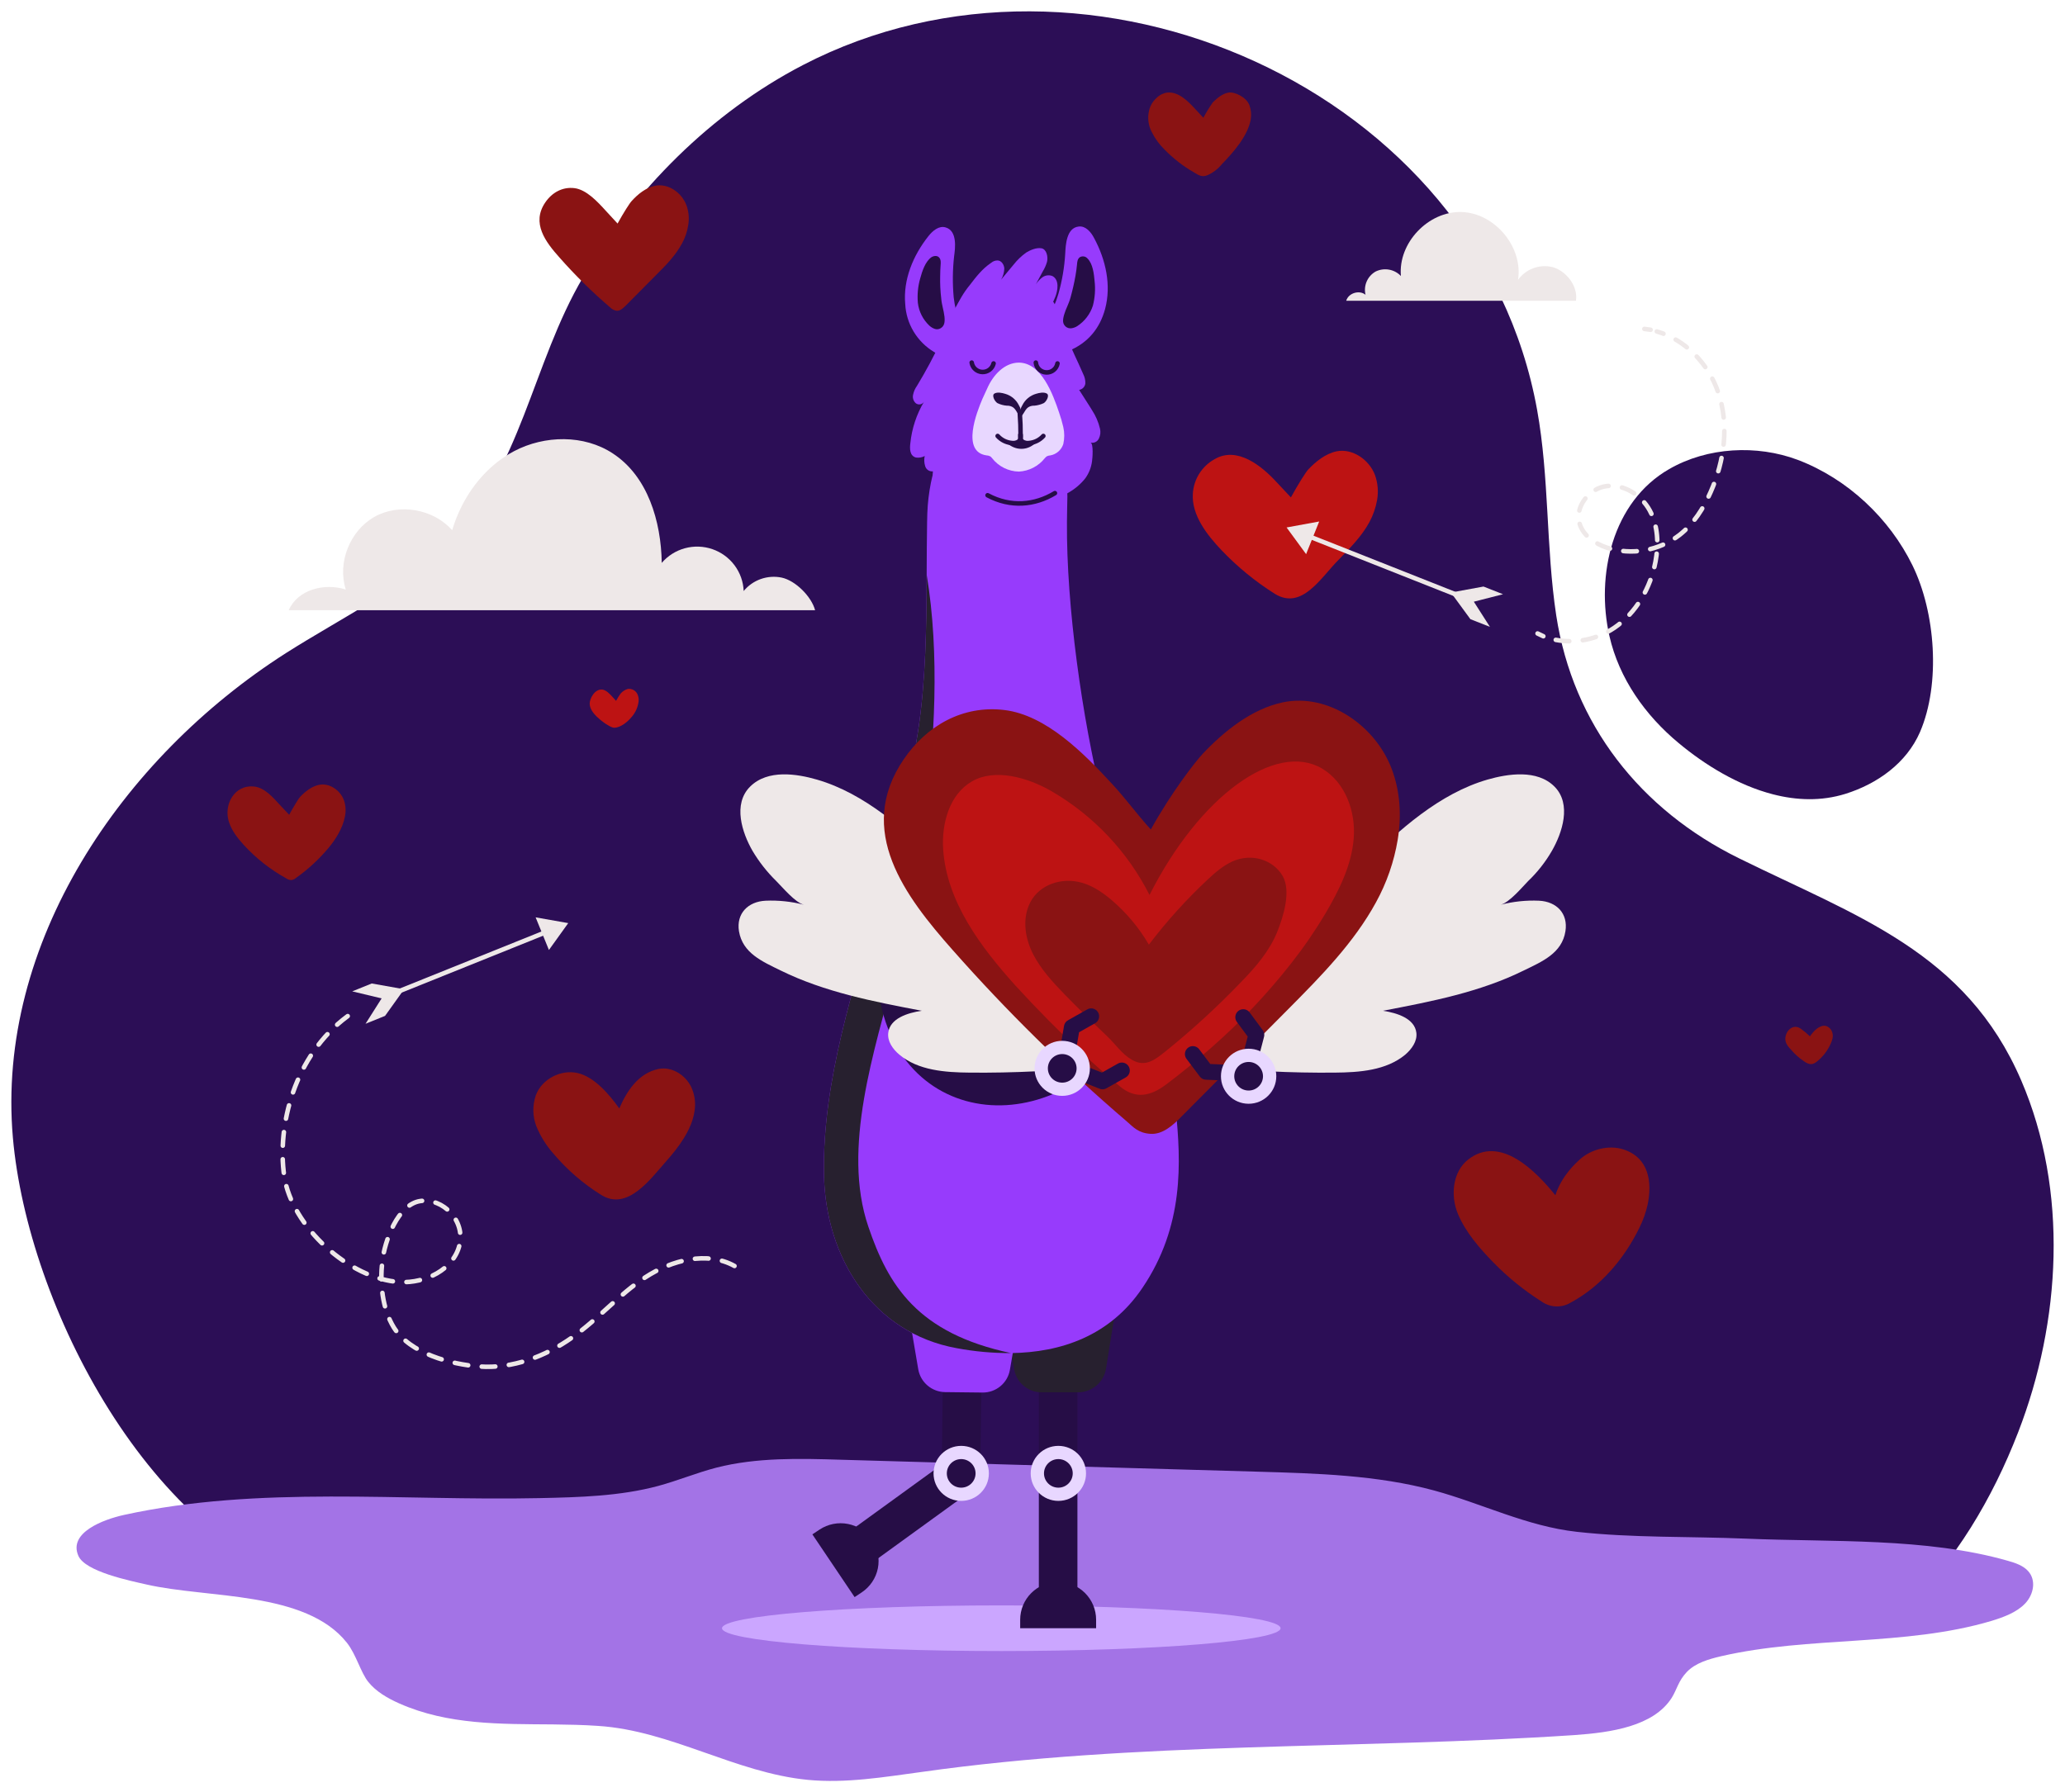 <svg width="910" height="790" viewBox="0 0 910 790" fill="none" xmlns="http://www.w3.org/2000/svg">
<g filter="url(#filter0_f_1532_11479)">
<path d="M781.264 350.107C791.757 352.833 802.627 353.209 813.214 349.919C827.298 345.5 840.154 336.381 846.109 322.656C855.278 301.315 852.915 269.916 842.801 249.233C832.686 228.551 814.254 211.065 792.229 202.698C774.175 195.929 752.434 197.057 735.609 206.74C710.465 221.124 703.186 253.652 709.236 280.351C713.489 299.059 725.022 315.323 739.768 327.544C751.394 337.227 765.951 346.158 781.264 350.107Z" fill="#2C0E56"/>
<path d="M143.874 701.708C66.268 680.743 12.2 575.545 5.677 501.464C-1.79 416.008 53.413 334.219 126.008 287.872C150.396 272.36 177.052 259.668 197.564 239.268C229.798 207.022 234.429 160.393 256.927 122.224C279.424 84.056 313.264 49.742 353.815 28.684C479.535 -36.56 651.855 39.119 677.377 180.699C682.765 210.501 681.252 241.242 685.79 271.232C693.163 319.365 722.938 356.97 766.326 378.31C818.126 403.881 866.334 419.581 890.721 476.269C911.612 524.873 908.209 582.596 889.398 631.199C878.055 660.531 861.607 688.264 838.921 710.074" fill="#2C0E56"/>
<path d="M243.7 760.088C220.73 759.9 197.477 760.37 176.019 750.875C170.726 748.525 165.716 745.611 162.313 741.38C158.91 737.15 157.02 729.347 152.86 724.082C134.712 701.143 91.513 704.622 64.573 698.417C57.578 696.819 37.445 692.777 34.514 685.726C30.072 675.479 45.668 669.744 54.554 667.77C114.01 654.702 176.964 661.659 237.65 660.343C255.326 659.967 273.192 659.497 290.017 654.984C298.714 652.634 307.032 649.155 315.728 646.899C333.404 642.387 352.215 642.857 370.553 643.421L554.122 648.685C580.306 649.437 606.867 650.19 631.917 656.958C652.996 662.693 672.846 672.752 694.871 675.196C719.258 677.923 744.875 677.171 769.452 678.205C806.978 679.803 848.759 677.641 884.867 687.982C888.176 688.922 891.484 690.05 893.658 692.4C897.439 696.443 896.211 702.742 892.524 706.69C888.838 710.639 883.071 712.801 877.494 714.493C839.401 725.774 797.431 721.074 758.581 730.005C752.91 731.321 747.143 733.013 743.362 736.962C739.581 740.91 739.014 744.67 736.651 748.431C728.617 760.934 709.995 763.661 693.831 764.789C597.887 771.182 501.755 767.515 406.095 781.053C389.458 783.309 372.727 786.129 355.996 784.531C324.047 781.429 295.689 762.815 263.55 760.746C257.028 760.276 250.411 760.182 243.7 760.088Z" fill="#A373E6"/>
<path d="M521.125 460.099C527.269 454.365 534.642 444.493 536.155 436.502" stroke="#260D46" stroke-width="17" stroke-linecap="round" stroke-linejoin="round"/>
<path d="M441.252 727.749C509.223 727.749 564.325 723.245 564.325 717.69C564.325 712.134 509.223 707.63 441.252 707.63C373.281 707.63 318.18 712.134 318.18 717.69C318.18 723.245 373.281 727.749 441.252 727.749Z" fill="#CBA6FF"/>
<path d="M424.333 580.998L423.483 649.908L379.906 681.495" stroke="#260D46" stroke-width="17" stroke-linecap="round" stroke-linejoin="round"/>
<path d="M423.584 661.565C430.319 661.565 435.778 656.135 435.778 649.437C435.778 642.74 430.319 637.31 423.584 637.31C416.85 637.31 411.391 642.74 411.391 649.437C411.391 656.135 416.85 661.565 423.584 661.565Z" fill="#E8D7FF"/>
<path d="M423.575 655.736C427.073 655.736 429.909 652.916 429.909 649.437C429.909 645.959 427.073 643.139 423.575 643.139C420.078 643.139 417.242 645.959 417.242 649.437C417.242 652.916 420.078 655.736 423.575 655.736Z" fill="#260D46"/>
<path d="M384.346 678.798C386.815 682.465 387.718 686.958 386.856 691.287C385.994 695.616 383.438 699.427 379.751 701.882L376.609 703.974L357.994 676.319L361.136 674.227C364.823 671.772 369.34 670.875 373.693 671.732C378.046 672.589 381.878 675.131 384.346 678.798Z" fill="#260D46"/>
<path d="M466.297 580.998V707.536" stroke="#260D46" stroke-width="17" stroke-linecap="round" stroke-linejoin="round"/>
<path d="M466.301 697.289C470.739 697.289 474.994 699.042 478.132 702.163C481.27 705.283 483.032 709.516 483.032 713.929V717.689H449.57V713.929C449.57 711.744 450.003 709.58 450.844 707.561C451.685 705.542 452.917 703.708 454.471 702.163C456.024 700.618 457.869 699.392 459.899 698.556C461.929 697.719 464.104 697.289 466.301 697.289Z" fill="#260D46"/>
<path d="M466.397 661.565C473.131 661.565 478.591 656.135 478.591 649.437C478.591 642.74 473.131 637.31 466.397 637.31C459.663 637.31 454.203 642.74 454.203 649.437C454.203 656.135 459.663 661.565 466.397 661.565Z" fill="#E8D7FF"/>
<path d="M466.396 655.736C469.893 655.736 472.729 652.916 472.729 649.437C472.729 645.959 469.893 643.139 466.396 643.139C462.898 643.139 460.062 645.959 460.062 649.437C460.062 652.916 462.898 655.736 466.396 655.736Z" fill="#260D46"/>
<path d="M496.93 543.675H435.961L446.926 603.654C447.439 606.492 448.944 609.058 451.175 610.899C453.407 612.739 456.221 613.736 459.12 613.713H475.189C478.119 613.687 480.946 612.637 483.176 610.747C485.405 608.856 486.895 606.245 487.383 603.372L496.93 543.675Z" fill="#27202F"/>
<path d="M455.336 544.145L394.461 543.393L404.67 603.654C405.17 606.404 406.61 608.897 408.745 610.713C410.881 612.529 413.582 613.556 416.391 613.619L432.933 613.807C435.812 613.85 438.612 612.87 440.83 611.043C443.048 609.217 444.538 606.663 445.032 603.842L455.336 544.145Z" fill="#973BFC"/>
<path d="M477.366 392.788C484.1 392.788 489.559 387.358 489.559 380.66C489.559 373.962 484.1 368.533 477.366 368.533C470.631 368.533 465.172 373.962 465.172 380.66C465.172 387.358 470.631 392.788 477.366 392.788Z" fill="#E8D7FF"/>
<path d="M477.357 386.959C480.854 386.959 483.69 384.139 483.69 380.661C483.69 377.182 480.854 374.362 477.357 374.362C473.859 374.362 471.023 377.182 471.023 380.661C471.023 384.139 473.859 386.959 477.357 386.959Z" fill="#260D46"/>
<path d="M503.456 567.648C489.088 588.988 467.347 596.133 445.512 596.415C437.489 596.455 429.481 595.731 421.597 594.253C384.826 587.578 363.652 554.674 363.085 517.258C362.424 476.269 376.319 435.187 387.473 395.514C388.985 390.249 390.403 385.079 391.726 379.908C396.642 360.824 401.652 341.74 404.582 322.186C407.985 299.811 408.268 276.308 408.363 253.276C408.363 245.473 408.458 237.764 408.552 230.149C408.552 228.833 408.647 227.611 408.647 226.294C408.809 221.715 409.346 217.156 410.253 212.663C412.995 199.313 419.612 187.186 434.925 183.896C448.158 181.075 458.462 187.28 464.322 198.937C469.427 208.996 470.372 212.569 470.372 218.962C470.372 221.782 470.183 225.26 470.183 230.055C469.899 267.377 476.894 316.357 485.685 352.363C497.028 398.428 513.381 441.673 518.107 488.867C520.471 512.182 521.888 540.385 503.456 567.648Z" fill="#973BFC"/>
<path d="M445.512 596.415C437.489 596.455 429.481 595.731 421.597 594.253C384.826 587.578 363.652 554.674 363.085 517.258C362.424 476.269 376.319 435.186 387.473 395.514C388.985 390.249 390.403 385.079 391.726 379.908C396.642 360.824 401.652 341.74 404.582 322.185C407.985 299.811 408.268 276.308 408.363 253.275C420.084 323.408 398.816 411.214 394.562 427.572C385.393 463.108 370.836 505.977 382.652 540.667C391.443 566.614 404.298 587.672 445.512 596.415Z" fill="#27202F"/>
<path d="M481.229 180.793L480 178.819L475.558 171.862C476.273 171.742 476.928 171.392 477.423 170.866C477.918 170.339 478.226 169.665 478.299 168.948C478.322 167.544 477.998 166.155 477.354 164.905C474.896 159.077 471.777 153.436 469.981 147.419C468.185 141.403 466.483 135.95 462.986 131.344C461.038 128.775 458.47 126.738 455.518 125.421C451.737 123.729 447.956 123.823 443.892 123.541C436.613 123.071 428.2 125.327 423.758 131.344C419.315 137.36 417.802 143.659 414.872 149.958C411.636 156.846 408.039 163.562 404.096 170.076C403.262 171.227 402.682 172.541 402.395 173.93C402.221 174.623 402.243 175.35 402.46 176.031C402.677 176.711 403.08 177.319 403.624 177.785C403.903 177.99 404.222 178.133 404.561 178.207C404.899 178.28 405.25 178.281 405.589 178.21C405.928 178.139 406.249 177.997 406.529 177.794C406.809 177.592 407.043 177.332 407.216 177.033C403.888 182.636 401.824 188.891 401.166 195.365C400.882 197.621 400.788 200.912 403.624 201.664C404.953 201.872 406.315 201.641 407.499 201.006C407.18 202.47 407.246 203.992 407.688 205.424C407.886 206.152 408.335 206.787 408.958 207.217C409.581 207.647 410.336 207.845 411.091 207.774C410.93 209.723 411.324 211.678 412.226 213.415C413.304 215.155 414.885 216.532 416.763 217.363C420.876 219.348 425.228 220.802 429.713 221.688C431.981 222.158 434.344 222.44 436.613 222.722C438.828 223.123 441.073 223.343 443.324 223.38C455.802 222.346 470.075 221.218 478.299 210.783C479.874 208.584 480.88 206.033 481.229 203.356C481.418 202.228 481.985 195.553 480.568 195.083C481.295 195.259 482.061 195.177 482.734 194.851C483.408 194.524 483.945 193.975 484.254 193.297C484.93 191.925 485.097 190.36 484.727 188.878C484.038 186.003 482.854 183.268 481.229 180.793Z" fill="#973BFC"/>
<path d="M436.529 116.02L436.812 115.832C437.569 115.168 438.544 114.8 439.553 114.798C441.255 114.798 442.484 116.584 442.578 118.37C442.518 120.091 442.031 121.77 441.16 123.259L446.643 116.678C448.236 114.637 450.114 112.833 452.22 111.319C454.11 110.191 456.663 109.063 458.931 109.439C461.2 109.815 461.956 113.199 461.389 115.456C460.954 116.945 460.318 118.368 459.498 119.686L456.473 125.327C457.28 124.089 458.304 123.006 459.498 122.13C460.117 121.718 460.827 121.459 461.567 121.378C462.308 121.296 463.057 121.393 463.752 121.66C466.966 123.353 466.115 128.147 465.075 130.779C461.956 139.428 452.125 145.069 443.051 143.565C440.593 143.189 438.136 142.249 435.678 142.249C429.723 142.155 425.091 147.043 424.335 152.59C419.987 149.488 419.041 142.061 420.648 137.266C422.272 132.965 424.604 128.962 427.549 125.421C430.195 121.942 432.842 118.558 436.529 116.02Z" fill="#973BFC"/>
<path d="M487.008 136.138C489.749 125.797 487.386 114.61 482.093 104.832C480.769 102.294 478.406 99.474 475.382 99.85C469.899 100.414 469.616 108.123 469.426 111.695C469.08 117.742 468.066 123.732 466.402 129.557C464.322 136.89 459.879 143.471 457.8 150.71C457.596 151.347 457.532 152.02 457.611 152.684C457.894 154.47 459.974 155.504 461.959 155.88C464.938 156.311 467.978 155.921 470.75 154.752C479.541 151.18 484.74 144.599 487.008 136.138Z" fill="#973BFC"/>
<path d="M469.605 143.941C469.952 144.24 470.359 144.462 470.8 144.592C471.24 144.722 471.703 144.756 472.158 144.693C473.066 144.564 473.936 144.244 474.71 143.753C477.985 141.623 480.422 138.436 481.61 134.728C482.522 131.2 482.779 127.536 482.366 123.917C482.083 120.72 481.61 116.302 479.247 113.951C478.841 113.468 478.275 113.146 477.651 113.042C477.026 112.939 476.385 113.061 475.844 113.387C474.804 114.139 474.71 115.456 474.615 116.584C474.521 117.712 474.237 119.874 473.954 121.472C473.386 124.763 472.63 127.959 471.78 131.061C470.929 134.164 469.7 136.044 468.944 138.676C468.188 141.309 468.282 142.719 469.605 143.941Z" fill="#260D46"/>
<path d="M398.91 133.976C397.965 123.352 402.313 112.635 409.213 103.986C411.009 101.73 413.75 99.38 416.681 100.226C421.974 101.73 420.934 109.439 420.462 112.917C419.785 118.944 419.721 125.022 420.273 131.061C421.123 138.676 424.243 145.915 424.999 153.342C425.112 153.999 425.079 154.673 424.904 155.316C424.243 157.008 421.974 157.76 419.989 157.76C416.995 157.666 414.085 156.755 411.576 155.128C407.886 152.902 404.801 149.81 402.593 146.122C400.384 142.434 399.12 138.263 398.91 133.976Z" fill="#973BFC"/>
<path d="M414.501 144.693C414.123 144.924 413.698 145.068 413.257 145.117C412.816 145.166 412.369 145.118 411.949 144.975C411.074 144.668 410.27 144.189 409.586 143.565C406.747 140.914 404.94 137.352 404.482 133.506C404.162 129.869 404.514 126.205 405.521 122.695C406.372 119.593 407.696 115.362 410.437 113.388C411.477 112.73 412.989 112.542 413.84 113.482C414.69 114.422 414.596 115.738 414.501 116.866C414.407 117.994 414.312 120.157 414.312 121.755C414.234 125.052 414.392 128.351 414.785 131.626C414.974 134.258 415.919 136.891 416.203 139.523C416.486 142.155 416.108 143.753 414.501 144.693Z" fill="#260D46"/>
<path d="M468.567 188.22C468.063 186.023 467.431 183.857 466.676 181.733C464.03 173.836 458.925 159.829 448.906 159.829C442.667 159.923 437.657 165.187 435.01 171.298L432.931 175.81C430.379 181.827 423.573 199.125 434.727 200.723C435.252 200.737 435.769 200.865 436.239 201.099C436.712 201.287 436.901 201.663 437.184 201.945C438.583 203.749 440.371 205.217 442.416 206.242C444.461 207.267 446.711 207.822 449 207.868C451.221 207.749 453.39 207.159 455.363 206.137C457.336 205.116 459.066 203.687 460.438 201.945C460.706 201.616 461.025 201.33 461.383 201.099C461.861 200.886 462.373 200.759 462.895 200.723C464.205 200.48 465.424 199.888 466.423 199.011C467.422 198.134 468.163 197.003 468.567 195.741C469.134 193.266 469.134 190.695 468.567 188.22Z" fill="#E8D7FF"/>
<path d="M449.381 183.426C449.853 183.802 450.042 183.05 450.137 182.673C450.142 181.248 449.749 179.848 449.003 178.631C448.398 177.401 447.537 176.312 446.478 175.437C445.419 174.562 444.185 173.92 442.858 173.554C441.629 173.178 439.55 172.708 438.227 173.46C436.903 174.212 438.321 176.939 439.55 177.691C440.854 178.319 442.265 178.702 443.709 178.819C444.493 178.782 445.274 178.944 445.978 179.289C447.585 180.041 448.152 182.109 449.381 183.426Z" fill="#260D46"/>
<path d="M450.139 183.426C449.666 183.802 449.477 183.05 449.383 182.673C449.378 181.248 449.771 179.848 450.517 178.631C451.122 177.401 451.983 176.312 453.042 175.437C454.101 174.562 455.335 173.92 456.661 173.554C457.89 173.178 459.97 172.708 461.293 173.46C462.616 174.212 461.199 176.939 459.97 177.691C458.66 178.306 457.253 178.688 455.811 178.819C455.027 178.782 454.246 178.944 453.542 179.289C451.935 180.041 451.368 182.109 450.139 183.426Z" fill="#260D46"/>
<path d="M449.383 181.733C449.761 188.314 449.666 185.963 449.761 192.732" stroke="#260D46" stroke-width="2" stroke-linecap="round" stroke-linejoin="round"/>
<path d="M449.664 191.604C449.664 192.639 449.664 193.955 450.515 194.613C451.404 195.202 452.484 195.437 453.54 195.271C455.941 195.066 458.172 193.956 459.778 192.169" stroke="#260D46" stroke-width="2" stroke-linecap="round" stroke-linejoin="round"/>
<path d="M449.755 191.604C449.755 192.639 449.755 193.955 448.904 194.613C448.015 195.202 446.935 195.437 445.879 195.271C443.478 195.066 441.246 193.956 439.641 192.169" stroke="#260D46" stroke-width="2" stroke-linecap="round" stroke-linejoin="round"/>
<path d="M457.514 193.767C456.33 195.597 454.515 196.934 452.409 197.527C450.291 198.112 448.028 197.877 446.076 196.869C444.091 195.929 442.579 194.143 440.594 193.109C442.033 193.851 443.556 194.419 445.131 194.801C445.928 195.034 446.759 195.129 447.589 195.083C448.005 195.049 448.405 194.911 448.752 194.681C449.1 194.45 449.382 194.136 449.574 193.767C450.081 194.287 450.706 194.678 451.397 194.907C452.088 195.137 452.824 195.197 453.544 195.083C454.959 194.992 456.327 194.539 457.514 193.767Z" fill="#260D46"/>
<path d="M435.203 218.304C445.412 223.757 455.999 222.722 464.884 217.364" stroke="#260D46" stroke-width="2" stroke-linecap="round" stroke-linejoin="round"/>
<path d="M437.845 160.205C437.583 161.309 436.943 162.288 436.035 162.974C435.127 163.66 434.008 164.011 432.868 163.967C431.729 163.922 430.64 163.485 429.789 162.73C428.938 161.975 428.377 160.95 428.203 159.829" stroke="#260D46" stroke-width="2" stroke-linecap="round" stroke-linejoin="round"/>
<path d="M466.016 160.205C465.814 161.347 465.202 162.378 464.294 163.107C463.386 163.835 462.243 164.211 461.077 164.165C459.911 164.119 458.802 163.654 457.955 162.857C457.107 162.06 456.579 160.984 456.469 159.829" stroke="#260D46" stroke-width="2" stroke-linecap="round" stroke-linejoin="round"/>
<path d="M403.061 382.353C374.798 462.92 425.652 494.037 466.393 471.663" stroke="#260D46" stroke-width="17" stroke-linecap="round" stroke-linejoin="round"/>
<path d="M404.569 391.096C411.303 391.096 416.763 385.666 416.763 378.968C416.763 372.27 411.303 366.841 404.569 366.841C397.834 366.841 392.375 372.27 392.375 378.968C392.375 385.666 397.834 391.096 404.569 391.096Z" fill="#E8D7FF"/>
<path d="M404.575 385.267C408.073 385.267 410.909 382.447 410.909 378.968C410.909 375.489 408.073 372.669 404.575 372.669C401.078 372.669 398.242 375.489 398.242 378.968C398.242 382.447 401.078 385.267 404.575 385.267Z" fill="#260D46"/>
<path d="M484.924 469.97C465.808 472.037 446.586 472.979 427.358 472.791C416.488 472.697 404.672 471.851 396.354 464.894C393.423 462.45 390.966 458.971 391.438 455.211C392.195 448.912 399.851 446.468 406.184 445.528C385.011 441.485 363.459 437.349 343.986 427.76C335.952 423.811 327.255 420.145 325.648 410.462C324.42 402.659 329.619 397.394 337.37 397.018C343.068 396.768 348.771 397.37 354.29 398.804C350.32 397.77 344.932 391.189 342.096 388.369C338.032 384.39 334.505 379.903 331.604 375.019C327.066 367.123 322.813 354.431 330.564 346.722C338.315 339.013 351.17 341.082 359.961 343.62C381.135 349.731 399.095 365.9 414.408 381.036C433.786 400.214 450.99 422.025 473.392 437.537" fill="#EEE8E8"/>
<path d="M530.672 469.97C549.788 472.037 569.01 472.979 588.238 472.791C599.108 472.697 610.83 471.851 619.243 464.894C622.078 462.45 624.63 458.971 624.158 455.211C623.402 448.912 615.651 446.468 609.412 445.528C630.586 441.485 652.137 437.349 671.515 427.76C679.644 423.811 688.341 420.145 689.853 410.462C691.082 402.659 685.978 397.394 678.226 397.018C672.528 396.764 666.824 397.366 661.306 398.804C665.182 397.77 670.664 391.189 673.406 388.369C677.525 384.44 681.059 379.944 683.898 375.019C688.435 367.123 692.689 354.431 685.032 346.722C677.376 339.013 664.426 341.082 655.54 343.62C634.367 349.731 616.407 365.9 601.188 381.036C581.81 400.214 564.607 422.025 542.109 437.537" fill="#EEE8E8"/>
<path d="M615.942 370.131C614.337 379.78 611.109 389.092 606.395 397.676C596.659 415.538 582.102 430.298 567.734 444.776L520.66 492.157C516.879 496.012 512.342 500.148 506.954 499.772C501.566 499.396 499.487 496.858 496.462 494.225C469.176 470.864 443.56 445.639 419.801 418.735C399.006 395.232 376.792 366.182 398.25 334.689C408.364 319.835 424.339 310.716 442.677 312.972C461.015 315.229 477.557 331.963 490.034 345.5C496.084 351.987 501.188 359.132 507.143 365.618C516.312 349.072 526.899 335.535 530.113 332.151C539.471 322.279 551.57 312.502 565.276 309.588C585.316 305.357 606.112 319.835 613.296 338.919C617.077 348.884 617.644 359.602 615.942 370.131Z" fill="#8A1313"/>
<path d="M582.563 338.731C592.866 344.842 597.498 357.722 596.553 369.567C595.607 381.412 590.125 392.412 584.075 402.659C579.547 410.276 574.527 417.593 569.046 424.563C558.487 438.04 546.683 450.504 533.788 461.792C527.36 467.432 520.743 472.885 513.843 478.056C506.942 483.226 500.326 484.636 493.331 478.714C487.848 474.107 482.555 469.407 477.261 464.518C466.989 454.929 457.096 444.932 447.58 434.529C432.078 417.325 417.237 397.488 415.631 374.456C414.874 362.986 418.372 350.107 428.392 344.372C438.411 338.637 452.779 342.586 463.461 348.791C481.964 359.56 496.936 375.429 506.564 394.48C528.778 350.577 562.145 326.792 582.563 338.731Z" fill="#BD1313"/>
<path d="M543.056 379.72C538.992 381.601 535.589 384.515 532.375 387.523C522.872 396.391 514.144 406.046 506.286 416.385C501.915 408.88 496.289 402.171 489.649 396.548C485.301 392.882 480.386 389.686 474.903 388.651C466.207 386.959 456.755 390.72 453.352 399.181C450.516 406.043 451.934 414.128 455.337 420.709C458.74 427.29 463.938 432.931 469.137 438.289C474.336 443.648 481.52 450.699 487.853 456.715C491.54 460.194 494.376 464.612 498.818 467.15C504.774 470.629 509.027 467.056 513.659 463.39C525.428 453.893 536.573 443.656 547.027 432.742C553.36 426.256 559.409 419.205 562.812 410.838C565.459 404.257 569.146 392.788 565.175 386.019C561.205 379.25 551.942 375.772 543.056 379.72Z" fill="#8A1313"/>
<path d="M469.703 470.253L485.867 476.646L494.374 471.851" stroke="#260D46" stroke-width="7" stroke-linecap="round" stroke-linejoin="round"/>
<path d="M469.422 469.783L472.352 452.767L480.859 447.972" stroke="#260D46" stroke-width="7" stroke-linecap="round" stroke-linejoin="round"/>
<path d="M468.092 483.038C474.827 483.038 480.286 477.608 480.286 470.911C480.286 464.213 474.827 458.783 468.092 458.783C461.358 458.783 455.898 464.213 455.898 470.911C455.898 477.608 461.358 483.038 468.092 483.038Z" fill="#E8D7FF"/>
<path d="M468.099 477.21C471.597 477.21 474.432 474.39 474.432 470.911C474.432 467.432 471.597 464.612 468.099 464.612C464.601 464.612 461.766 467.432 461.766 470.911C461.766 474.39 464.601 477.21 468.099 477.21Z" fill="#260D46"/>
<path d="M549.293 472.885L553.641 456.151L547.875 448.348" stroke="#260D46" stroke-width="7" stroke-linecap="round" stroke-linejoin="round"/>
<path d="M548.917 473.167L531.525 472.415L525.664 464.612" stroke="#260D46" stroke-width="7" stroke-linecap="round" stroke-linejoin="round"/>
<path d="M550.241 486.517C556.975 486.517 562.434 481.087 562.434 474.389C562.434 467.691 556.975 462.262 550.241 462.262C543.506 462.262 538.047 467.691 538.047 474.389C538.047 481.087 543.506 486.517 550.241 486.517Z" fill="#E8D7FF"/>
<path d="M550.24 480.688C553.737 480.688 556.573 477.868 556.573 474.389C556.573 470.91 553.737 468.09 550.24 468.09C546.742 468.09 543.906 470.91 543.906 474.389C543.906 477.868 546.742 480.688 550.24 480.688Z" fill="#260D46"/>
<path d="M359.2 268.975H127.234C131.204 259.856 142.926 256.848 152.378 259.856C148.597 248.011 154.174 233.909 165.045 227.799C175.915 221.688 191.039 224.32 199.263 233.721C203.517 219.244 213.158 205.894 226.581 198.843C240.004 191.792 257.396 191.51 270.063 199.877C285.47 209.937 291.331 229.773 291.615 248.105C294.29 244.982 297.851 242.733 301.832 241.654C305.812 240.574 310.028 240.714 313.927 242.054C317.827 243.394 321.23 245.873 323.691 249.166C326.152 252.459 327.557 256.414 327.723 260.514C329.7 258.099 332.306 256.269 335.256 255.225C338.206 254.181 341.388 253.962 344.454 254.592C350.599 255.908 357.593 262.959 359.2 268.975Z" fill="#EEE8E8"/>
<path d="M593.25 132.566C594.195 129.181 599.016 127.677 601.757 129.933C601.285 127.977 601.462 125.922 602.263 124.074C603.064 122.227 604.445 120.687 606.2 119.686C608.028 118.788 610.096 118.495 612.103 118.85C614.11 119.205 615.95 120.19 617.354 121.66C616.031 107.089 629.453 92.987 644.105 93.457C658.756 93.927 671.234 108.875 668.965 123.353C670.636 121.023 672.967 119.242 675.661 118.237C678.356 117.232 681.29 117.049 684.089 117.712C689.666 119.122 695.527 125.703 694.487 132.566" fill="#EEE8E8"/>
<path d="M606.866 220.372C606.261 223.79 605.113 227.091 603.463 230.149C600.06 236.448 594.861 241.619 589.851 246.789C582.194 254.404 573.782 269.164 561.777 261.737C553.2 256.326 545.327 249.885 538.334 242.559C532.096 235.978 525.006 227.141 525.668 217.552C525.855 214.435 526.828 211.415 528.496 208.77C530.165 206.125 532.475 203.94 535.215 202.416C545.235 196.493 556.105 205.518 562.438 212.381L568.866 219.244C572.08 213.415 575.389 208.151 576.523 206.929C579.831 203.45 584.085 199.972 589 198.938C595.995 197.527 603.368 202.604 605.92 209.373C607.179 212.898 607.504 216.686 606.866 220.372Z" fill="#BD1313"/>
<path d="M305.991 490.183C304.762 498.08 298.902 505.883 293.703 511.712C286.614 519.703 276.499 533.992 264.873 526.659C257.007 521.761 249.959 515.671 243.982 508.609C240.8 505.049 238.244 500.981 236.42 496.576C234.671 492.15 234.571 487.249 236.137 482.756C238.784 475.611 247.196 471.287 254.569 472.979C261.942 474.671 268.559 482.474 272.907 488.585C276.216 480.876 281.32 473.073 290.111 471.193C296.444 469.877 302.966 474.389 305.141 480.406C306.317 483.527 306.611 486.908 305.991 490.183Z" fill="#8A1313"/>
<path d="M152.009 359.884C151.063 365.055 147.755 370.226 144.73 373.798C140.561 378.777 135.763 383.2 130.457 386.959C129.9 387.457 129.211 387.783 128.472 387.9C127.62 387.928 126.785 387.662 126.109 387.147C119.063 383.254 112.709 378.236 107.298 372.294C104.651 369.379 102.194 366.183 100.965 362.517C98.318 354.902 103.233 345.595 112.213 346.723C116.656 347.287 120.343 351.517 123.178 354.62L127.432 359.132C129.512 355.372 131.591 351.893 132.347 351.141C134.521 348.885 137.357 346.629 140.476 345.971C145.108 344.937 149.929 348.321 151.536 352.646C152.353 354.971 152.516 357.474 152.009 359.884Z" fill="#8A1313"/>
<path d="M551.183 52.562C549.954 59.895 543.432 67.228 538.422 72.398C536.746 74.458 534.61 76.1 532.183 77.193C529.631 78.227 528.308 77.287 526.133 75.971C521.366 73.235 517.007 69.849 513.183 65.912C510.861 63.65 508.943 61.011 507.512 58.109C506.016 55.211 505.614 51.876 506.378 48.708C506.87 46.56 508.027 44.62 509.686 43.161C510.93 41.894 512.557 41.069 514.318 40.811C519.422 40.247 523.77 44.853 526.795 48.144L530.293 51.904C531.548 49.571 532.937 47.311 534.452 45.135C536.342 43.255 538.705 41.281 541.352 40.811C543.999 40.341 549.292 42.785 550.616 46.451C551.32 48.408 551.515 50.51 551.183 52.562Z" fill="#8A1313"/>
<path d="M726.056 531.078C725.262 534.56 724.056 537.936 722.464 541.137C715.848 554.674 705.639 566.896 692.216 574.135C690.284 575.317 688.047 575.911 685.779 575.844C683.512 575.778 681.313 575.053 679.455 573.759C671.678 568.844 664.508 563.038 658.092 556.461C652.043 550.256 645.899 543.205 642.496 535.12C639.093 527.035 640.132 516.506 646.938 511.147C661.117 499.96 676.998 516.412 685.41 526.847C688.246 518.104 694.579 512.558 696.092 511.147C701.102 506.541 708.947 504.567 715.375 506.635C726.718 510.301 728.136 521.113 726.056 531.078Z" fill="#8A1313"/>
<path d="M303.246 99.474C302.806 102.246 301.878 104.919 300.505 107.371C297.669 112.635 293.51 116.866 289.351 121.002L275.739 134.728C274.605 135.856 273.282 137.078 271.769 136.984C270.611 136.8 269.547 136.237 268.744 135.386C260.832 128.613 253.409 121.293 246.531 113.481C240.481 106.713 234.054 98.346 240.292 89.227C243.223 84.902 247.854 82.27 253.148 82.928C258.441 83.586 263.356 88.945 266.948 92.893L272.147 98.534C274.794 93.739 277.535 89.415 278.481 88.475C281.127 85.56 284.625 82.74 288.595 81.894C294.455 80.672 300.411 84.902 302.49 90.449C303.548 93.336 303.809 96.452 303.246 99.474Z" fill="#8A1313"/>
<path d="M281.414 309.212C281.105 311.717 280.052 314.074 278.389 315.981C276.688 318.049 273.663 320.681 270.733 320.775C269.409 320.775 267.802 319.553 266.668 318.895C265.321 317.97 264.056 316.932 262.887 315.793C261.375 314.289 259.957 312.408 259.862 310.246C259.768 308.084 262.036 303.571 265.439 303.947C267.235 304.229 268.653 305.828 269.882 307.144L271.489 308.93C272.075 307.82 272.738 306.752 273.474 305.734C274.313 304.74 275.433 304.02 276.688 303.665C277.606 303.546 278.537 303.742 279.328 304.221C280.118 304.699 280.721 305.432 281.036 306.298C281.399 307.224 281.528 308.224 281.414 309.212Z" fill="#BD1313"/>
<path d="M807.538 457.75C807.375 458.425 807.154 459.086 806.876 459.724C805.492 463.015 803.278 465.897 800.448 468.091C799.977 468.48 799.43 468.768 798.842 468.937C797.424 469.313 796.006 468.561 794.871 467.715C792.83 466.34 790.985 464.695 789.389 462.826C787.971 461.322 786.742 459.912 786.742 457.844C786.837 454.271 790.24 451.075 793.548 453.425C794.986 454.45 796.345 455.582 797.613 456.809C799.031 454.647 801.772 451.639 804.608 452.203C805.288 452.414 805.904 452.791 806.399 453.3C806.895 453.809 807.254 454.434 807.443 455.117C807.707 455.971 807.74 456.879 807.538 457.75Z" fill="#8A1313"/>
<path d="M577.188 236.542L647.704 264.463" stroke="#EEE8E8" stroke-width="2" stroke-linecap="round" stroke-linejoin="round"/>
<path d="M566.969 232.499L581.337 229.867L575.571 244.25L566.969 232.499Z" fill="#EEE8E8"/>
<path d="M649.489 265.215L662.345 261.924L653.743 258.54L639.375 261.172L647.977 272.924L656.579 276.308L649.489 265.215Z" fill="#EEE8E8"/>
<path d="M677.562 279.223L680.115 280.446" stroke="#EEE8E8" stroke-width="2" stroke-linecap="round" stroke-linejoin="round"/>
<path d="M685.594 282.043C694.527 283.726 703.767 281.834 711.305 276.778C721.041 270.197 727.374 259.104 729.548 247.541C730.966 239.926 730.683 231.747 726.996 224.978C723.31 218.209 715.653 213.321 707.996 214.261C700.34 215.201 693.817 223.474 696.086 230.807C697.693 236.165 702.892 239.644 708.185 241.43C713.572 243.135 719.294 243.512 724.86 242.53C730.426 241.547 735.668 239.234 740.135 235.789C746.374 230.901 750.722 224.038 753.841 216.893C759.985 203.074 762.065 187.186 757.15 172.896C752.896 160.393 742.687 149.675 730.115 146.103" stroke="#EEE8E8" stroke-width="2" stroke-linecap="round" stroke-linejoin="round" stroke-dasharray="5.98 5.98"/>
<path d="M727.382 145.351L724.641 144.975" stroke="#EEE8E8" stroke-width="2" stroke-linecap="round" stroke-linejoin="round"/>
<path d="M240.194 411.026L169.867 439.324" stroke="#EEE8E8" stroke-width="2" stroke-linecap="round" stroke-linejoin="round"/>
<path d="M250.407 406.889L241.9 418.735L236.039 404.351L250.407 406.889Z" fill="#EEE8E8"/>
<path d="M168.169 440.075L161.079 451.263L169.681 447.784L178.094 436.033L163.821 433.495L155.219 436.973L168.169 440.075Z" fill="#EEE8E8"/>
<path d="M153.229 447.878C129.597 465.27 122.035 496.294 125.249 518.386C128.463 540.479 153.89 563.887 176.293 565.109C187.447 565.674 199.83 559.657 202.477 548.846C205.123 538.034 195.198 527.975 185.273 529.385C175.348 530.795 169.487 546.871 168.447 556.178C167.408 565.485 168.353 576.673 173.552 585.134C180.736 596.603 198.601 601.398 211.362 602.338C225.919 603.372 240.287 597.919 252.103 589.552C263.918 581.185 272.709 570.656 284.336 563.041C295.963 555.426 311.654 551.29 323.753 558.059" stroke="#EEE8E8" stroke-width="2" stroke-linecap="round" stroke-linejoin="round" stroke-dasharray="6 6"/>
</g>
<defs>
<filter id="filter0_f_1532_11479" x="0" y="0" width="910" height="790" filterUnits="userSpaceOnUse" color-interpolation-filters="sRGB">
<feFlood flood-opacity="0" result="BackgroundImageFix"/>
<feBlend mode="normal" in="SourceGraphic" in2="BackgroundImageFix" result="shape"/>
<feGaussianBlur stdDeviation="2.5" result="effect1_foregroundBlur_1532_11479"/>
</filter>
</defs>
</svg>

